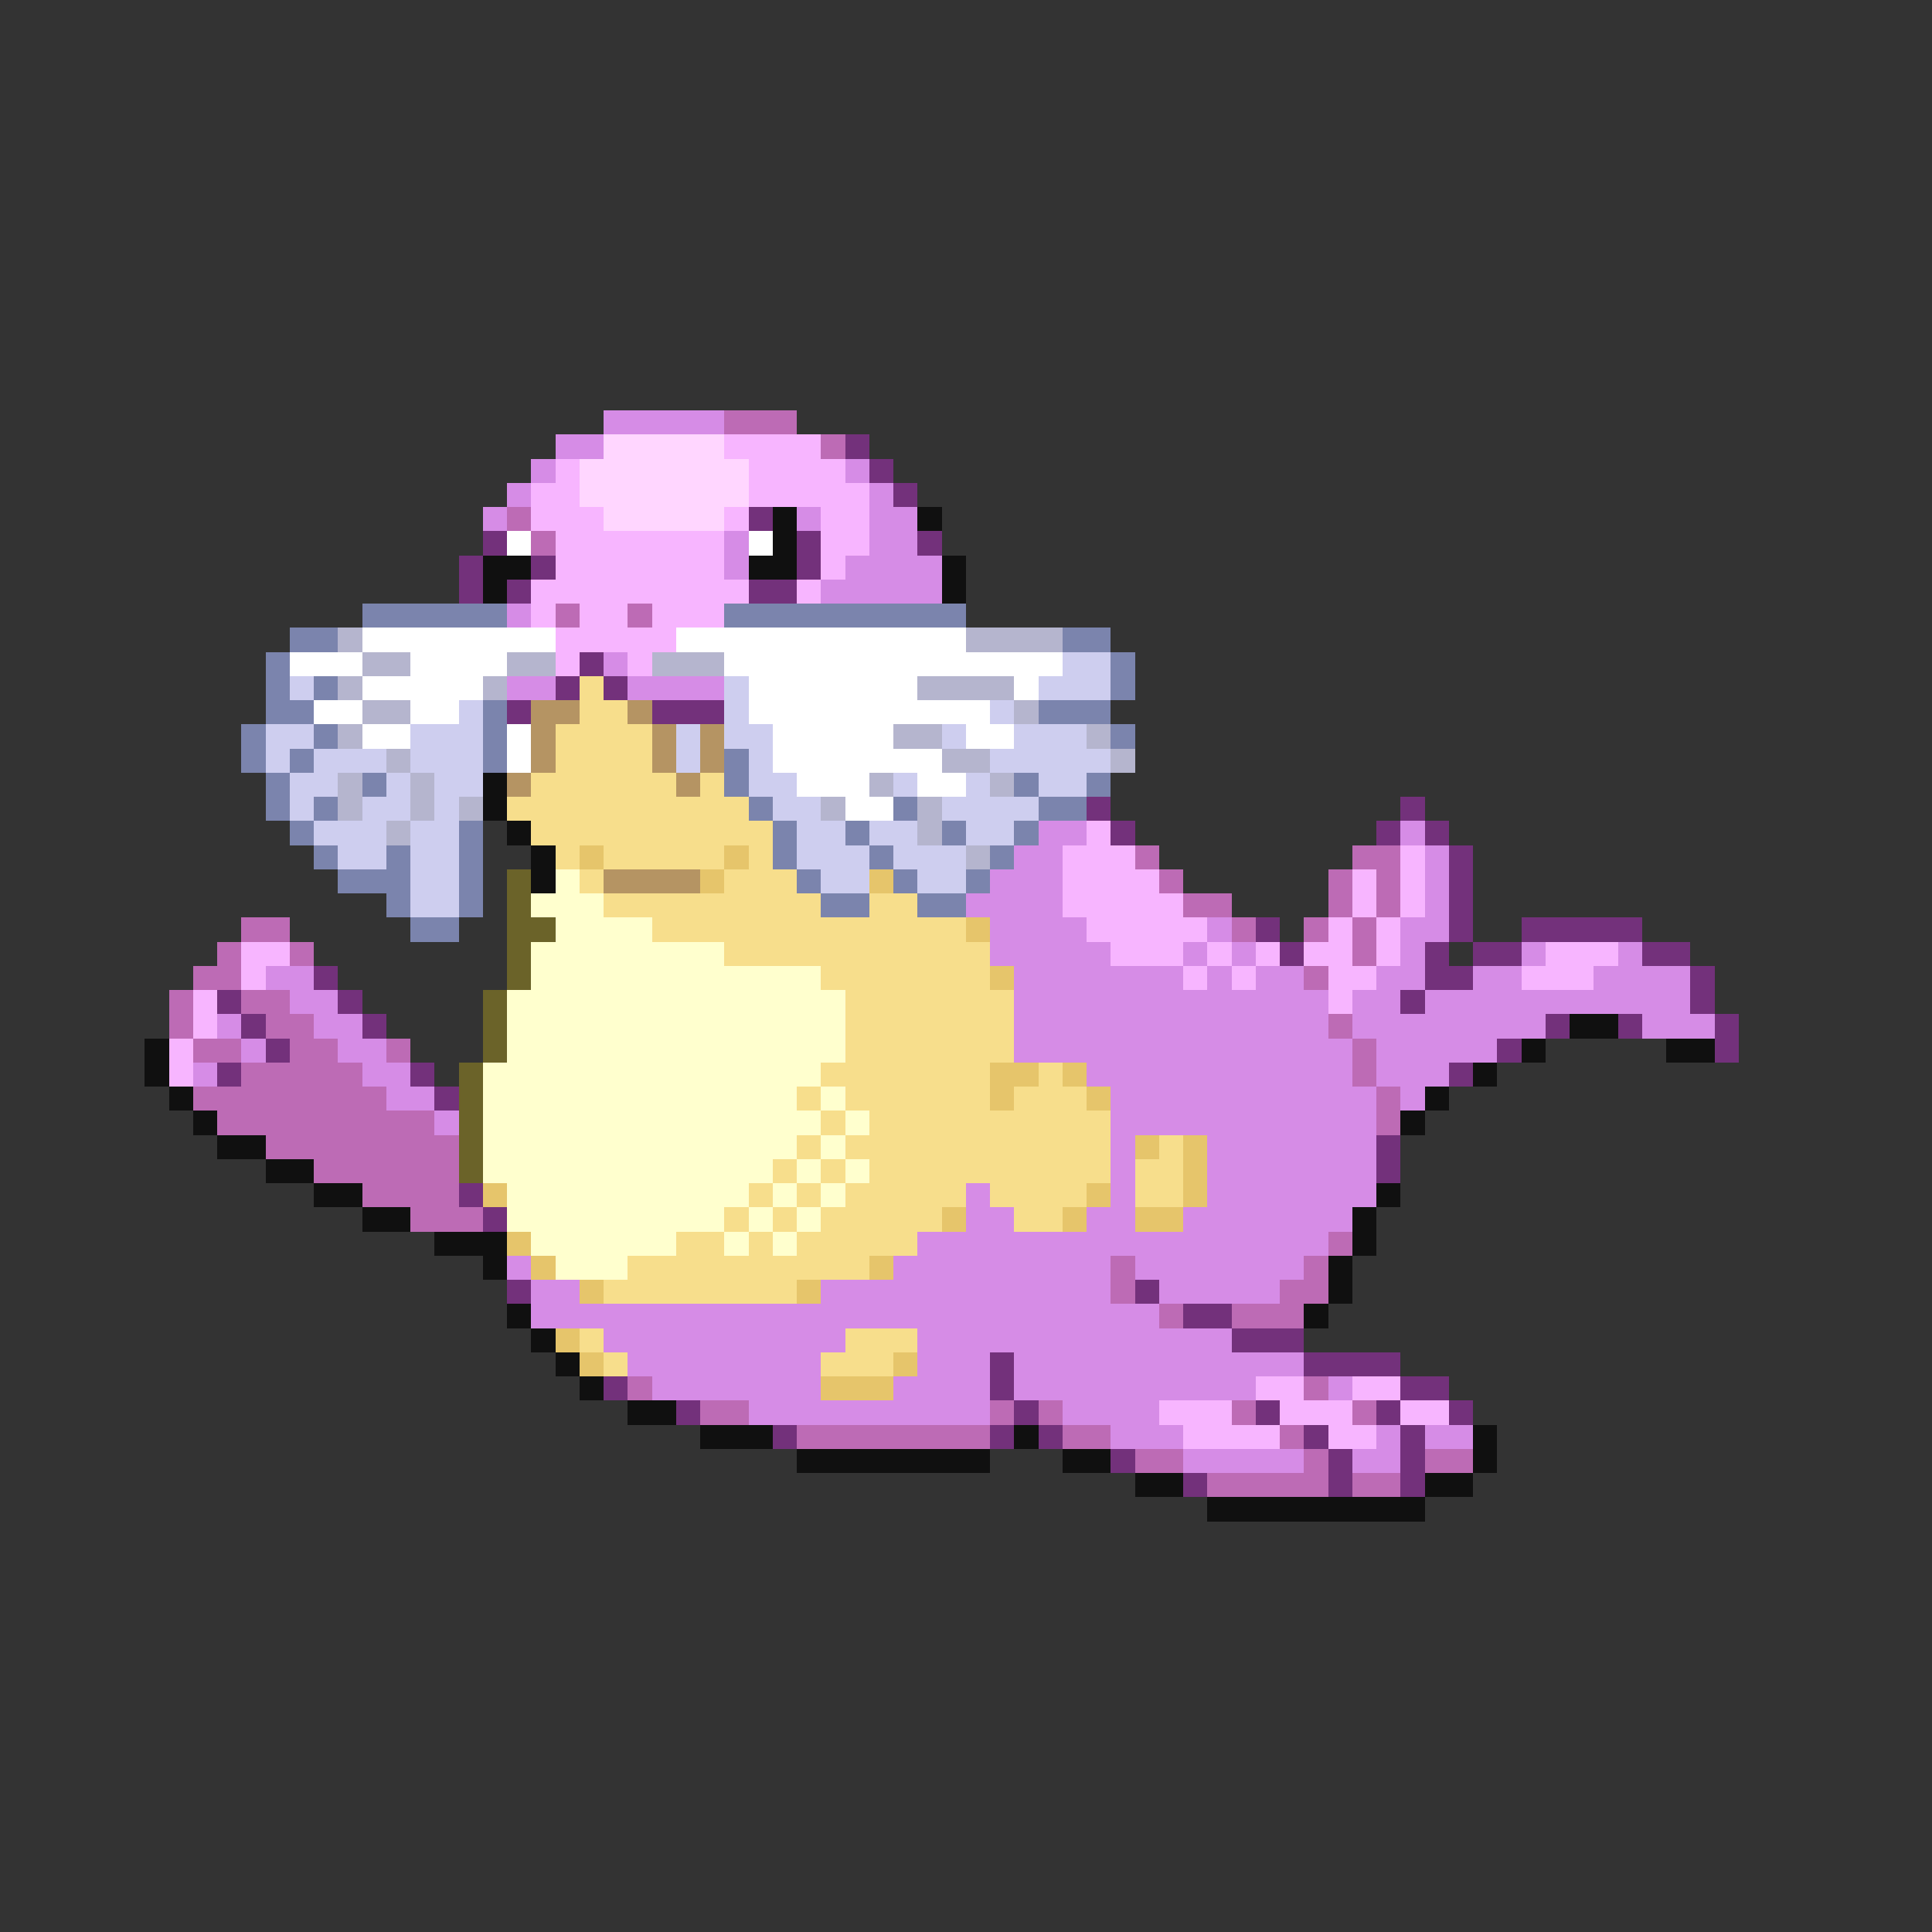 <svg xmlns="http://www.w3.org/2000/svg" viewBox="0 -0.5 80 80" shape-rendering="crispEdges">
<rect x="0" y="-0.5" width="80" height="80" fill="#333333" stroke="none"/>
<path stroke="#d68ce6" d="M25 17h5M23 18h2M22 19h1M35 19h1M21 20h1M36 20h1M20 21h1M33 21h1M36 21h2M30 22h1M36 22h2M30 23h1M35 23h4M34 24h5M21 25h1M25 27h1M21 28h2M26 28h4M43 34h2M58 34h1M42 35h2M59 35h1M41 36h3M59 36h1M40 37h4M59 37h1M41 38h4M50 38h1M58 38h2M41 39h5M49 39h1M51 39h1M58 39h1M63 39h1M67 39h1M11 40h2M42 40h7M50 40h1M52 40h2M57 40h2M61 40h2M66 40h4M12 41h2M42 41h13M56 41h2M59 41h11M9 42h1M13 42h2M42 42h13M56 42h8M68 42h3M10 43h1M14 43h2M42 43h14M57 43h5M8 44h1M15 44h2M45 44h11M57 44h3M16 45h2M46 45h11M58 45h1M18 46h1M46 46h11M46 47h1M50 47h7M46 48h1M50 48h7M40 49h1M46 49h1M50 49h7M40 50h2M45 50h2M49 50h7M38 51h17M21 52h1M37 52h9M47 52h7M22 53h2M34 53h12M48 53h5M22 54h26M25 55h10M38 55h13M26 56h8M38 56h3M42 56h12M27 57h7M37 57h4M42 57h10M55 57h1M31 58h10M44 58h4M46 59h3M57 59h1M59 59h2M49 60h5M56 60h2" />
<path stroke="#bd6bb5" d="M30 17h3M34 18h1M21 21h1M22 22h1M23 25h1M26 25h1M47 35h1M56 35h2M48 36h1M55 36h1M57 36h1M49 37h2M55 37h1M57 37h1M10 38h2M51 38h1M54 38h1M56 38h1M9 39h1M12 39h1M56 39h1M8 40h2M54 40h1M7 41h1M10 41h2M7 42h1M11 42h2M55 42h1M8 43h2M12 43h2M16 43h1M56 43h1M10 44h5M56 44h1M8 45h8M57 45h1M9 46h9M57 46h1M11 47h8M13 48h6M15 49h4M17 50h3M55 51h1M46 52h1M54 52h1M46 53h1M53 53h2M48 54h1M51 54h3M26 57h1M54 57h1M29 58h2M41 58h1M43 58h1M51 58h1M56 58h1M33 59h8M44 59h2M53 59h1M47 60h2M54 60h1M59 60h2M50 61h5M56 61h2" />
<path stroke="#ffd6ff" d="M25 18h5M24 19h7M24 20h7M25 21h5" />
<path stroke="#f7b5ff" d="M30 18h4M23 19h1M31 19h4M22 20h2M31 20h5M22 21h3M30 21h1M34 21h2M23 22h7M34 22h2M23 23h7M34 23h1M22 24h9M33 24h1M22 25h1M24 25h2M27 25h3M23 26h5M23 27h1M26 27h1M45 34h1M44 35h3M58 35h1M44 36h4M56 36h1M58 36h1M44 37h5M56 37h1M58 37h1M45 38h5M55 38h1M57 38h1M10 39h2M46 39h3M50 39h1M52 39h1M54 39h2M57 39h1M64 39h3M10 40h1M49 40h1M51 40h1M55 40h2M63 40h3M8 41h1M55 41h1M8 42h1M7 43h1M7 44h1M52 57h2M56 57h2M48 58h3M53 58h3M58 58h2M49 59h4M55 59h2" />
<path stroke="#73317b" d="M35 18h1M36 19h1M37 20h1M31 21h1M20 22h1M33 22h1M38 22h1M19 23h1M22 23h1M33 23h1M19 24h1M21 24h1M31 24h2M24 27h1M23 28h1M25 28h1M21 29h1M27 29h3M45 33h1M58 33h1M46 34h1M57 34h1M59 34h1M60 35h1M60 36h1M60 37h1M52 38h1M60 38h1M63 38h5M53 39h1M59 39h1M61 39h2M68 39h2M13 40h1M59 40h2M70 40h1M9 41h1M14 41h1M58 41h1M70 41h1M10 42h1M15 42h1M64 42h1M67 42h1M71 42h1M11 43h1M62 43h1M71 43h1M9 44h1M17 44h1M60 44h1M18 45h1M57 47h1M57 48h1M19 49h1M20 50h1M21 53h1M47 53h1M49 54h2M51 55h3M41 56h1M54 56h4M25 57h1M41 57h1M58 57h2M28 58h1M42 58h1M52 58h1M57 58h1M60 58h1M32 59h1M41 59h1M43 59h1M54 59h1M58 59h1M46 60h1M55 60h1M58 60h1M49 61h1M55 61h1M58 61h1" />
<path stroke="#101010" d="M32 21h1M38 21h1M32 22h1M20 23h2M31 23h2M39 23h1M20 24h1M39 24h1M20 32h1M20 33h1M21 34h1M22 35h1M22 36h1M65 42h2M6 43h1M63 43h1M69 43h2M6 44h1M61 44h1M7 45h1M59 45h1M8 46h1M58 46h1M9 47h2M11 48h2M13 49h2M57 49h1M15 50h2M56 50h1M18 51h3M56 51h1M20 52h1M55 52h1M55 53h1M21 54h1M54 54h1M22 55h1M23 56h1M24 57h1M26 58h2M29 59h3M42 59h1M61 59h1M33 60h8M44 60h2M61 60h1M47 61h2M59 61h2M50 62h9" />
<path stroke="#ffffff" d="M21 22h1M31 22h1M15 26h8M28 26h12M12 27h3M17 27h4M30 27h14M15 28h5M31 28h7M42 28h1M13 29h2M17 29h2M31 29h10M15 30h2M21 30h1M32 30h5M40 30h2M21 31h1M32 31h7M33 32h3M38 32h2M35 33h2" />
<path stroke="#7b84ad" d="M15 25h6M30 25h10M12 26h2M44 26h2M11 27h1M46 27h1M11 28h1M13 28h1M46 28h1M11 29h2M20 29h1M43 29h3M10 30h1M13 30h1M20 30h1M46 30h1M10 31h1M12 31h1M20 31h1M30 31h1M11 32h1M15 32h1M30 32h1M42 32h1M45 32h1M11 33h1M13 33h1M31 33h1M37 33h1M43 33h2M12 34h1M19 34h1M32 34h1M35 34h1M39 34h1M42 34h1M13 35h1M16 35h1M19 35h1M32 35h1M36 35h1M41 35h1M14 36h3M19 36h1M33 36h1M37 36h1M40 36h1M16 37h1M19 37h1M34 37h2M38 37h2M17 38h2" />
<path stroke="#b5b5ce" d="M14 26h1M40 26h4M15 27h2M21 27h2M27 27h3M14 28h1M20 28h1M38 28h4M15 29h2M42 29h1M14 30h1M37 30h2M45 30h1M16 31h1M39 31h2M46 31h1M14 32h1M17 32h1M36 32h1M41 32h1M14 33h1M17 33h1M19 33h1M34 33h1M38 33h1M16 34h1M38 34h1M40 35h1" />
<path stroke="#ceceef" d="M44 27h2M12 28h1M30 28h1M43 28h3M19 29h1M30 29h1M41 29h1M11 30h2M17 30h3M28 30h1M30 30h2M39 30h1M42 30h3M11 31h1M13 31h3M17 31h3M28 31h1M31 31h1M41 31h5M12 32h2M16 32h1M18 32h2M31 32h2M37 32h1M40 32h1M43 32h2M12 33h1M15 33h2M18 33h1M32 33h2M39 33h4M13 34h3M17 34h2M33 34h2M36 34h2M40 34h2M14 35h2M17 35h2M33 35h3M37 35h3M17 36h2M34 36h2M38 36h2M17 37h2" />
<path stroke="#f7de8c" d="M24 28h1M24 29h2M23 30h4M23 31h4M22 32h6M29 32h1M21 33h10M22 34h10M23 35h1M25 35h5M31 35h1M24 36h1M30 36h3M25 37h9M36 37h2M27 38h13M30 39h11M34 40h7M35 41h7M35 42h7M35 43h7M34 44h7M43 44h1M33 45h1M35 45h6M42 45h3M34 46h1M36 46h10M33 47h1M35 47h11M48 47h1M32 48h1M34 48h1M36 48h10M47 48h2M31 49h1M33 49h1M35 49h5M41 49h4M47 49h2M30 50h1M32 50h1M34 50h5M42 50h2M28 51h2M31 51h1M33 51h5M26 52h10M25 53h8M24 55h1M35 55h3M25 56h1M34 56h3" />
<path stroke="#b59463" d="M22 29h2M26 29h1M22 30h1M27 30h1M29 30h1M22 31h1M27 31h1M29 31h1M21 32h1M28 32h1M25 36h4" />
<path stroke="#e6c56b" d="M24 35h1M30 35h1M29 36h1M36 36h1M40 38h1M41 40h1M41 44h2M44 44h1M41 45h1M45 45h1M47 47h1M49 47h1M49 48h1M20 49h1M45 49h1M49 49h1M39 50h1M44 50h1M47 50h2M21 51h1M22 52h1M36 52h1M24 53h1M33 53h1M23 55h1M24 56h1M37 56h1M34 57h3" />
<path stroke="#6b6329" d="M21 36h1M21 37h1M21 38h2M21 39h1M21 40h1M20 41h1M20 42h1M20 43h1M19 44h1M19 45h1M19 46h1M19 47h1M19 48h1" />
<path stroke="#ffffce" d="M23 36h1M22 37h3M23 38h4M22 39h8M22 40h12M21 41h14M21 42h14M21 43h14M20 44h14M20 45h13M34 45h1M20 46h14M35 46h1M20 47h13M34 47h1M20 48h12M33 48h1M35 48h1M21 49h10M32 49h1M34 49h1M21 50h9M31 50h1M33 50h1M22 51h6M30 51h1M32 51h1M23 52h3" />
</svg>
